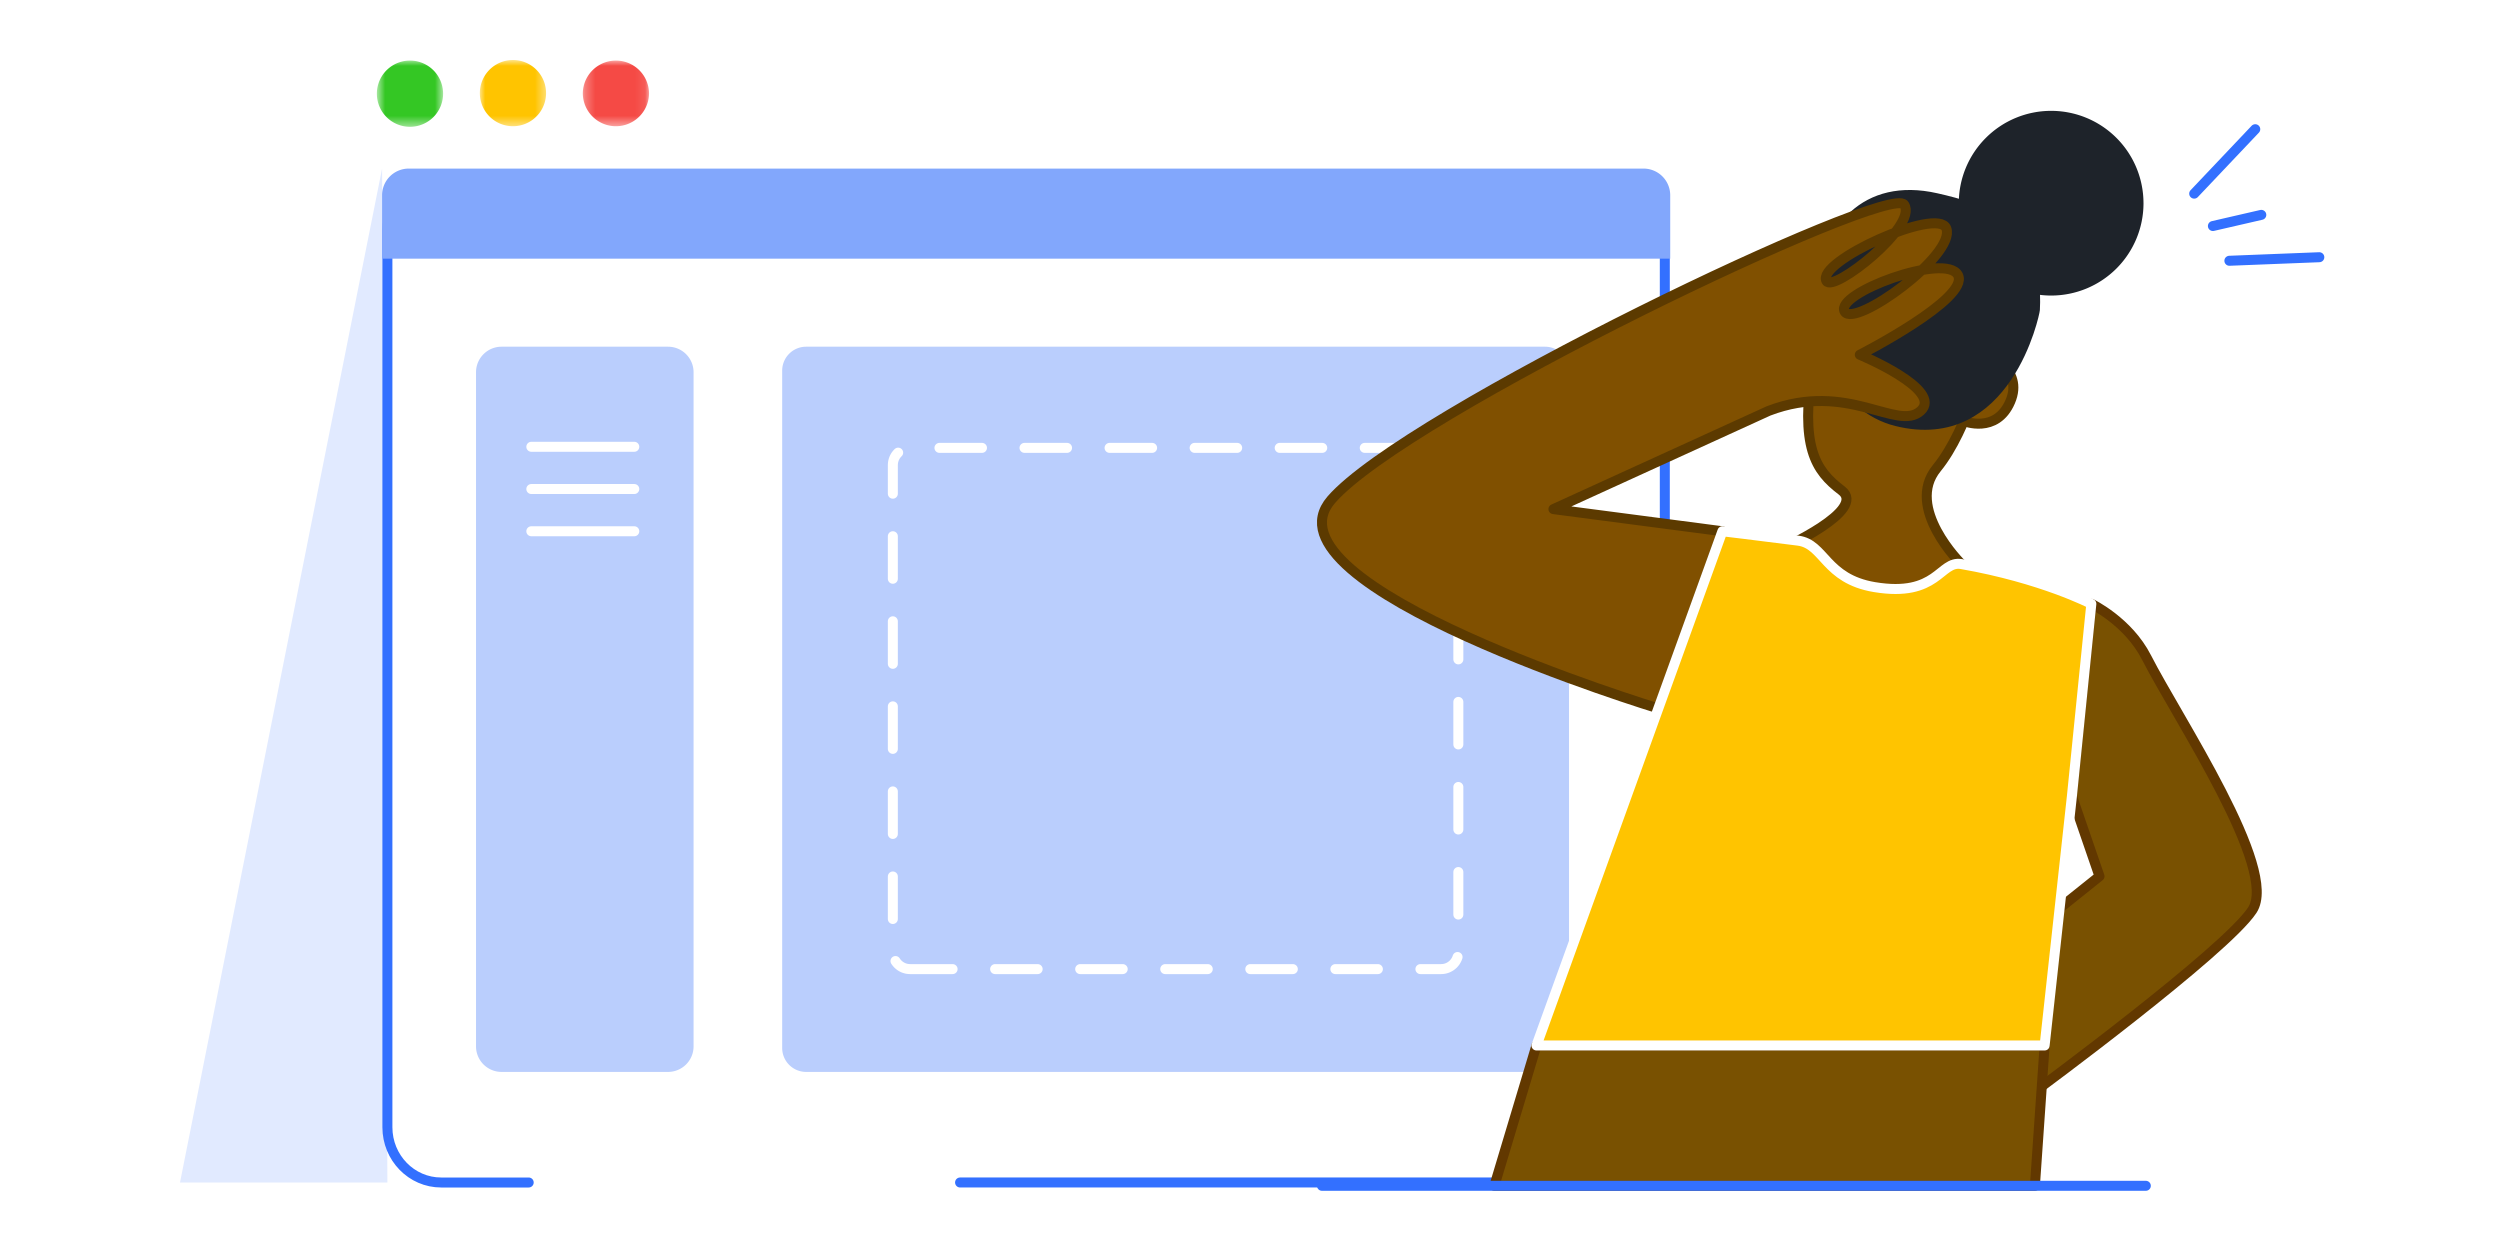 <svg xmlns="http://www.w3.org/2000/svg" xmlns:xlink="http://www.w3.org/1999/xlink" width="250" height="125" viewBox="0 0 250 125">
    <defs>
        <path id="a" d="M.28.92h6.624v6.623H.28z"/>
        <path id="c" d="M.984.92h6.622v6.623H.984z"/>
        <path id="e" d="M.686.92h6.623v6.623H.686z"/>
        <path id="g" d="M4.274 1.019L2.252 9.943l.007.001c-.65 3.604 1.618 7.109 5.189 7.918 3.672.831 7.33-1.502 8.171-5.213.84-3.711-1.455-7.394-5.127-8.225a6.718 6.718 0 0 0-2.742-.05l-.853 3.763a3.61 3.61 0 0 1 2.884-.576c1.958.444 3.181 2.407 2.733 4.385-.448 1.977-2.398 3.221-4.355 2.777-1.871-.423-3.07-2.234-2.782-4.12L7.605.768l-3.331.251zM.146 19.24l3.331-.255.446-1.967c-1.901-1.409-2.425-3.748-2.425-3.748L.146 19.24z"/>
    </defs>
    <g fill="none" fill-rule="evenodd">
        <path fill="#FFF" d="M-558-276H808v800H-558z"/>
        <path fill="#E1EAFF" d="M18 118.25h20.74l-.532-101.392z"/>
        <path stroke="#3370FF" stroke-linecap="round" stroke-linejoin="round" d="M52.87 118.25h-8.753c-2.97 0-5.377-2.475-5.377-5.526v-89.68c0-3.05 2.407-5.524 5.377-5.524h116.987c2.97 0 5.377 2.473 5.377 5.524v89.68c0 3.051-2.407 5.525-5.377 5.525H96.007"/>
        <path fill="#BACEFD" d="M50.157 107.192h16.645a2.555 2.555 0 0 0 2.555-2.555V37.225a2.555 2.555 0 0 0-2.555-2.555H50.157a2.555 2.555 0 0 0-2.555 2.555v67.412a2.555 2.555 0 0 0 2.555 2.555M80.614 107.192h73.892a2.396 2.396 0 0 0 2.395-2.396v-67.73a2.395 2.395 0 0 0-2.395-2.396H80.614a2.396 2.396 0 0 0-2.396 2.396v67.73a2.396 2.396 0 0 0 2.396 2.396"/>
        <path stroke="#FFF" stroke-dasharray="4.253" stroke-linecap="round" stroke-linejoin="round" d="M91.006 96.91h53.107c.951 0 1.722-.771 1.722-1.722v-48.68c0-.95-.771-1.721-1.722-1.721H91.006c-.951 0-1.722.77-1.722 1.722v48.679c0 .95.771 1.722 1.722 1.722z"/>
        <g transform="translate(58 5.08)">
            <mask id="b" fill="#fff">
                <use xlink:href="#a"/>
            </mask>
            <path fill="#F54A45" d="M.28 4.231a3.312 3.312 0 1 0 6.624 0 3.312 3.312 0 0 0-6.623 0" mask="url(#b)"/>
        </g>
        <g transform="translate(47 5.08)">
            <mask id="d" fill="#fff">
                <use xlink:href="#c"/>
            </mask>
            <path fill="#FFC400" d="M.984 4.231a3.311 3.311 0 1 0 6.622.001 3.311 3.311 0 0 0-6.622-.001" mask="url(#d)"/>
        </g>
        <g transform="translate(37 5.08)">
            <mask id="f" fill="#fff">
                <use xlink:href="#e"/>
            </mask>
            <path fill="#34C724" d="M.686 4.231a3.312 3.312 0 1 0 6.623 0 3.312 3.312 0 0 0-6.623 0" mask="url(#f)"/>
        </g>
        <path stroke="#FFF" stroke-linecap="round" stroke-linejoin="round" d="M155.122 47.69H143.46M155.122 52.548H143.46M155.122 57.406h-5.942"/>
        <path fill="#82A7FC" d="M38.208 25.866h128.814v-6.338a2.67 2.67 0 0 0-2.67-2.67H40.878a2.67 2.67 0 0 0-2.67 2.67v6.338z"/>
        <path fill="#805000" d="M198.61 35.36s-1.696 7.483-4.94 11.46c-3.246 3.975 2.47 9.587 2.47 9.587s-.688 5.145-8.756 4.795c-8.069-.35-9.238-6.315-9.238-6.315s8.629-3.859 6.01-5.846c-2.62-1.988-4.198-4.327-2.853-12.629 1.345-8.303 7.309-9.004 12.367-7.835 5.056 1.17 4.94 6.782 4.94 6.782"/>
        <path stroke="#5C3A00" stroke-linecap="round" stroke-linejoin="round" d="M198.61 35.36s-1.696 7.483-4.94 11.46c-3.246 3.975 2.47 9.587 2.47 9.587s-.688 5.145-8.756 4.795c-8.069-.35-9.238-6.315-9.238-6.315s8.629-3.859 6.01-5.846c-2.62-1.988-4.198-4.327-2.853-12.629 1.345-8.303 7.309-9.004 12.367-7.835 5.056 1.17 4.94 6.782 4.94 6.782z"/>
        <path fill="#795101" d="M214.655 65.754c3.106 6.101 13.26 21.17 10.572 25.263-2.69 4.092-21.738 18.125-21.738 18.125l1.786-17.77 4.677-3.743-2.76-8.02 1.942-19.226s3.68 1.756 5.52 5.371"/>
        <path stroke="#623800" stroke-linecap="round" stroke-linejoin="round" d="M214.655 65.754c3.106 6.101 13.26 21.17 10.572 25.263-2.69 4.092-21.738 18.125-21.738 18.125l1.786-17.77 4.677-3.743-2.76-8.02 1.942-19.226s3.68 1.756 5.52 5.371z"/>
        <path fill="#805000" d="M198.61 35.36s3.82 1.52 2.416 4.793c-1.404 3.275-4.645 1.953-4.645 1.953l2.228-6.747z"/>
        <path stroke="#5C3A00" stroke-linecap="round" stroke-linejoin="round" d="M198.61 35.36s3.82 1.52 2.416 4.793c-1.404 3.275-4.645 1.953-4.645 1.953l2.228-6.747z"/>
        <path fill="#1E232A" d="M203.49 30.97c-.02.35-2.816 13.893-13.846 11.142-11.03-2.752-10.35-25.56 3.993-22.294 4.527 1.03 10.301 2.749 9.852 11.152"/>
        <path stroke="#1E232A" stroke-linecap="round" stroke-linejoin="round" d="M203.49 30.97c-.02.35-2.816 13.893-13.846 11.142-11.03-2.752-10.35-25.56 3.993-22.294 4.527 1.03 10.301 2.749 9.852 11.152z"/>
        <path fill="#805000" d="M185.98 35.477s8.42 3.508 6.081 5.613c-2.339 2.104-7.25-3.042-15.202 0l-21.516 9.822 16.896 2.215-6.394 17.721s-40.203-12.218-32.719-20.871c7.483-8.654 55.847-31.741 57.298-29.503 1.391 2.145-7.096 8.817-7.777 7.635-1.11-1.929 11.168-7.487 11.986-5.262.976 2.652-9.19 10.005-10.17 8.312-1.055-1.822 10.17-5.974 11.34-3.634 1.17 2.338-9.823 7.951-9.823 7.951"/>
        <path stroke="#5C3A00" stroke-linecap="round" stroke-linejoin="round" d="M185.98 35.477s8.42 3.508 6.081 5.613c-2.339 2.104-7.25-3.042-15.202 0l-21.516 9.822 16.896 2.215-6.394 17.721s-40.203-12.218-32.719-20.871c7.483-8.654 55.847-31.741 57.298-29.503 1.391 2.145-7.096 8.817-7.777 7.635-1.11-1.929 11.168-7.487 11.986-5.262.976 2.652-9.19 10.005-10.17 8.312-1.055-1.822 10.17-5.974 11.34-3.634 1.17 2.338-9.823 7.951-9.823 7.951z"/>
        <path stroke="#3370FF" stroke-linecap="round" stroke-linejoin="round" d="M222.938 26.077l8.994-.355M219.42 19.364l6.106-6.443M221.29 22.602l4.84-1.115"/>
        <path fill="#1E232A" d="M213.85 20.321a8.734 8.734 0 0 1-8.735 8.734 8.735 8.735 0 1 1 8.734-8.734"/>
        <path stroke="#1E232A" stroke-linecap="round" stroke-linejoin="round" d="M213.85 20.321a8.734 8.734 0 0 1-8.735 8.734 8.735 8.735 0 1 1 8.734-8.734z"/>
        <path fill="#795101" d="M153.646 104.548l-4.21 14.032h54.054l.973-14.032z"/>
        <path stroke="#623800" stroke-linecap="round" stroke-linejoin="round" d="M153.646 104.548l-4.21 14.032h54.054l.973-14.032z"/>
        <path fill="#FFC400" d="M172.239 53.126s3.26.387 7.575.94c2.63.337 2.699 3.817 7.626 4.643 6.353 1.065 6.525-2.68 8.699-2.302 8.054 1.404 12.995 3.976 12.995 3.976l-1.942 19.226-2.73 24.938h-50.816l18.593-51.42z"/>
        <path stroke="#FFF" stroke-linecap="round" stroke-linejoin="round" d="M172.239 53.126s3.26.387 7.575.94c2.63.337 2.699 3.817 7.626 4.643 6.353 1.065 6.525-2.68 8.699-2.302 8.054 1.404 12.995 3.976 12.995 3.976l-1.942 19.226-2.73 24.938h-50.816l18.593-51.42z"/>
        <g stroke-linecap="round" stroke-linejoin="round">
            <path stroke="#3370FF" d="M132.197 118.58h82.385"/>
            <path stroke="#FFF" d="M53.133 44.678h10.296M53.133 48.902h10.296M53.133 53.126h10.296"/>
        </g>
    </g>
</svg>
